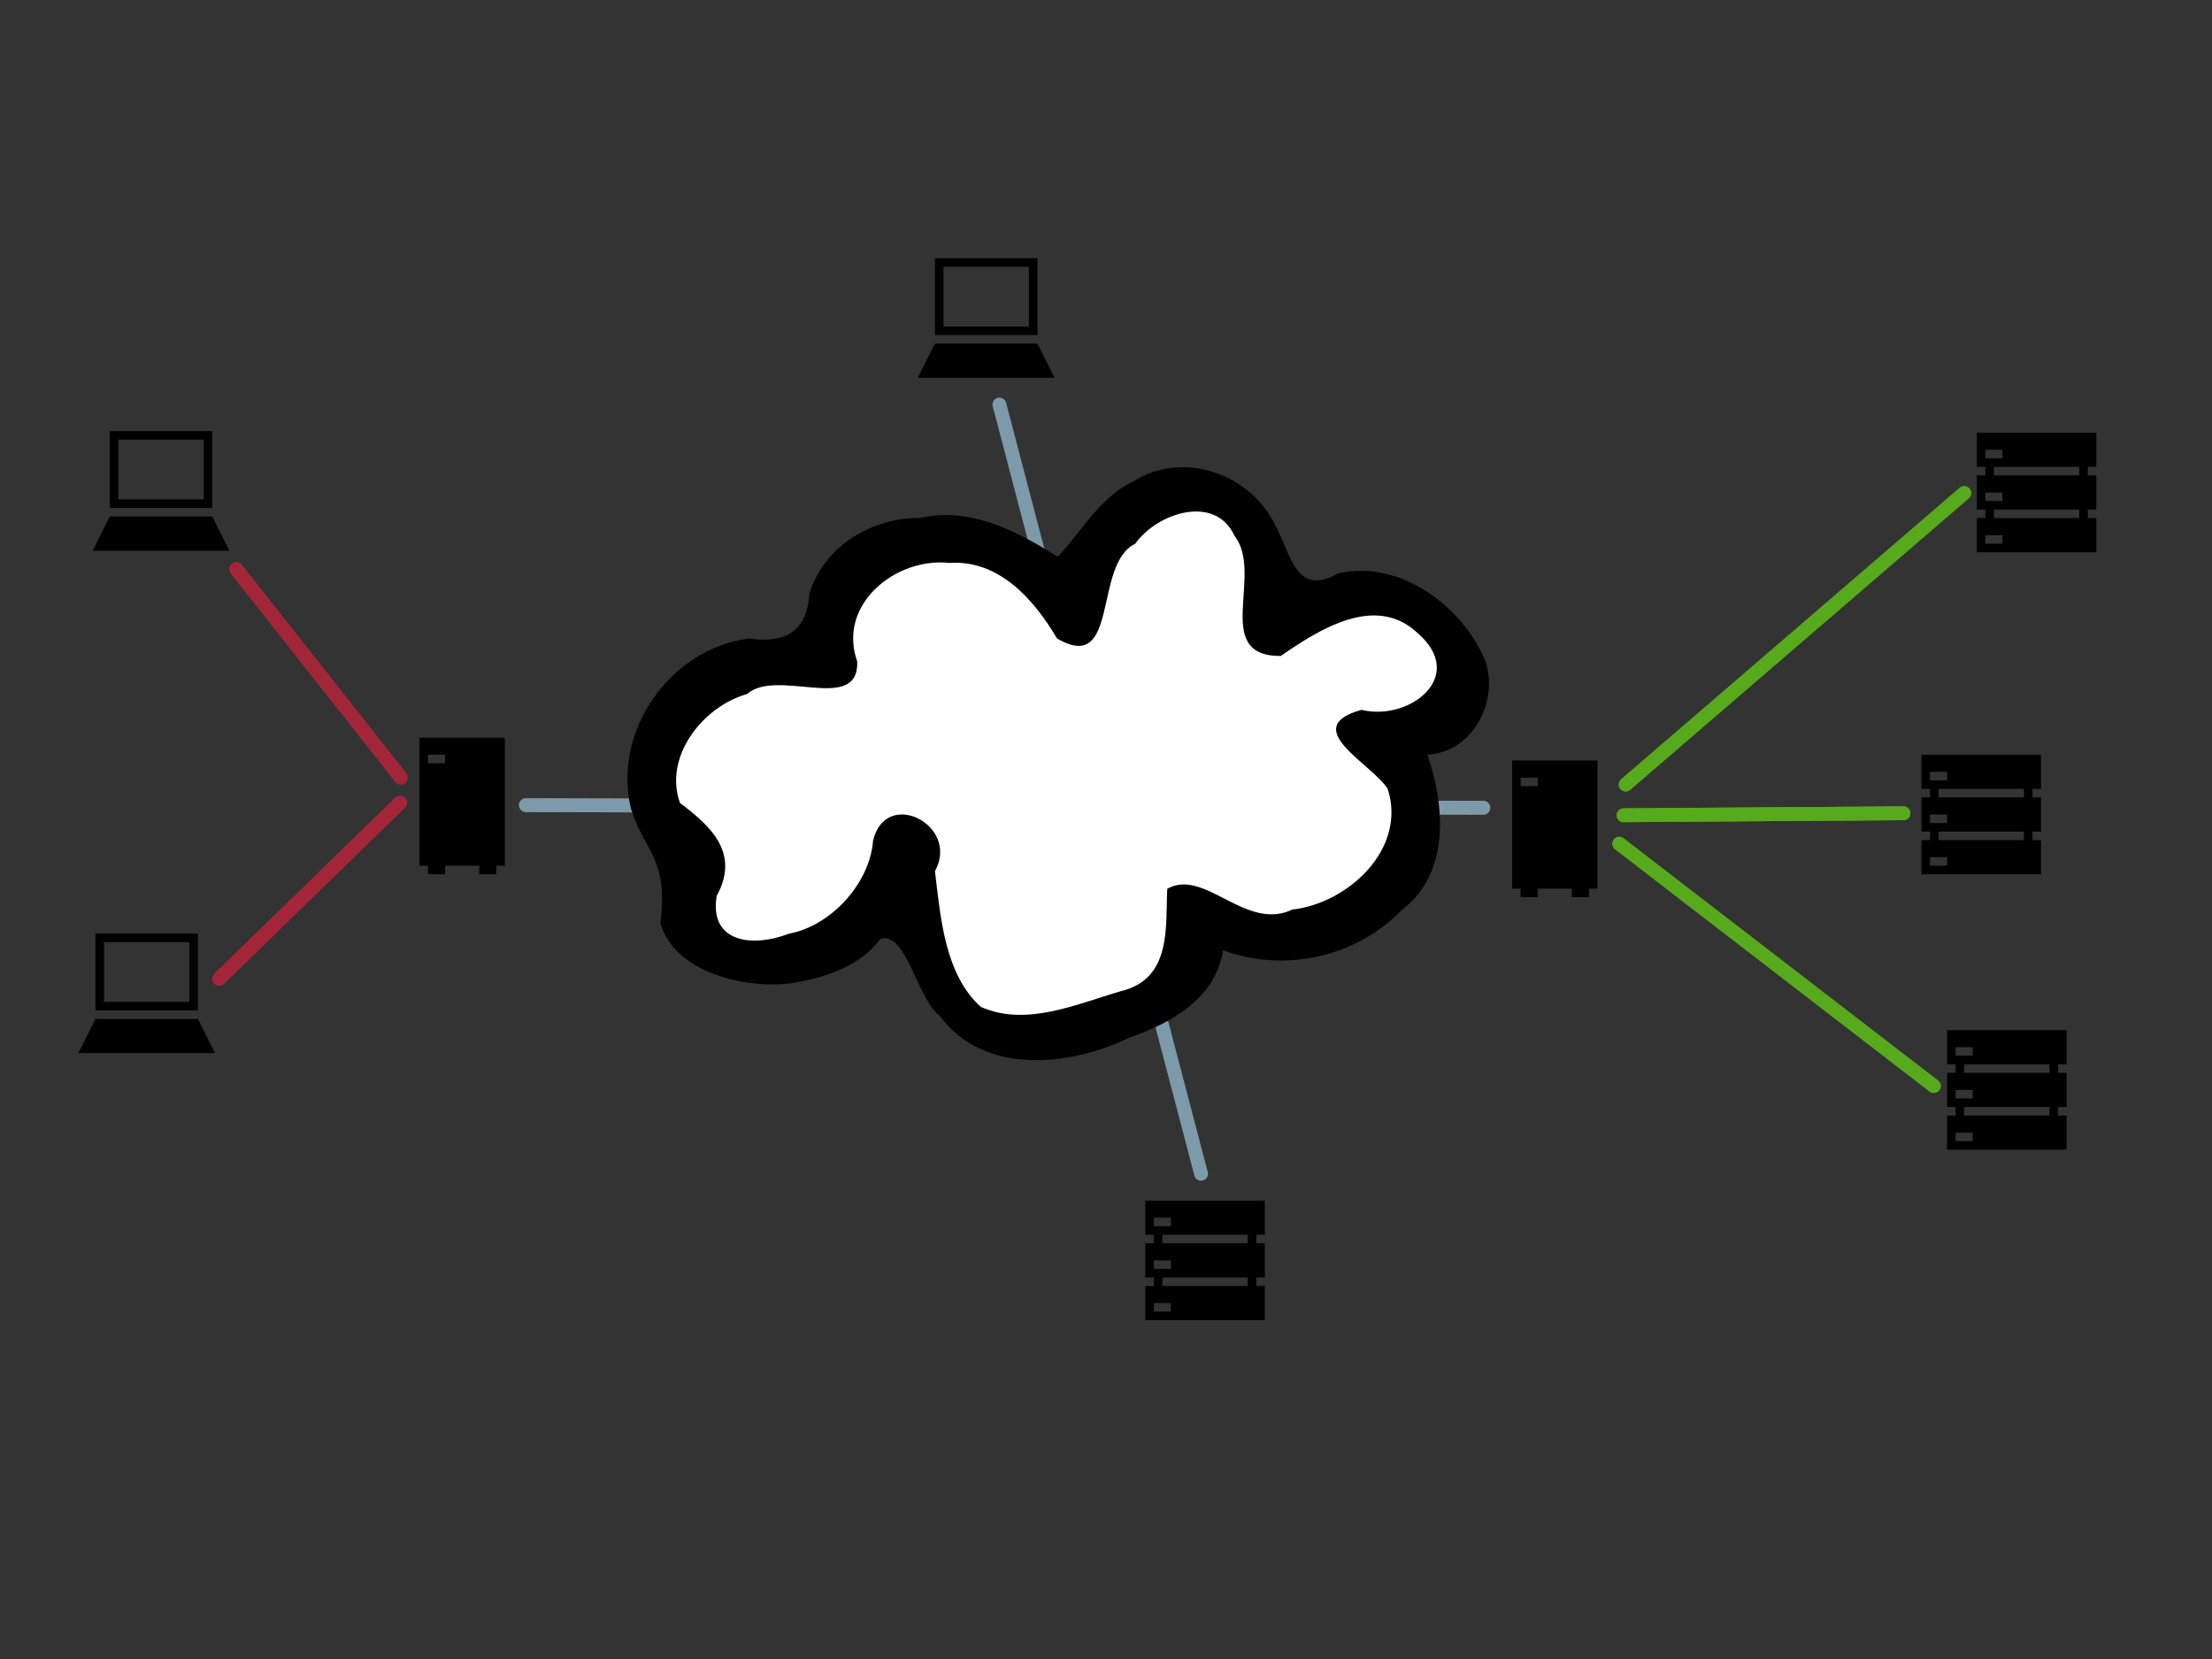 <?xml version="1.0" encoding="UTF-8" standalone="no"?>
<!-- Created with Inkscape (http://www.inkscape.org/) -->

<svg
   xmlns:dc="http://purl.org/dc/elements/1.1/"
   xmlns:cc="http://creativecommons.org/ns#"
   xmlns:rdf="http://www.w3.org/1999/02/22-rdf-syntax-ns#"
   xmlns:svg="http://www.w3.org/2000/svg"
   xmlns="http://www.w3.org/2000/svg"
   xmlns:sodipodi="http://sodipodi.sourceforge.net/DTD/sodipodi-0.dtd"
   xmlns:inkscape="http://www.inkscape.org/namespaces/inkscape"
   width="800px"
   height="600px"
   id="svg6229"
   version="1.1"
   inkscape:version="0.48.2 r9819"
   sodipodi:docname="client_server_cache.svg">
  <rect width="100%" height="100%" fill="#333333" stroke="none"/>
  <defs
     id="defs6231" />
  <sodipodi:namedview
     id="base"
     pagecolor="#ffffff"
     bordercolor="#666666"
     borderopacity="1.0"
     inkscape:pageopacity="0.0"
     inkscape:pageshadow="2"
     inkscape:zoom="1.2"
     inkscape:cx="238.28681"
     inkscape:cy="317.78708"
     inkscape:current-layer="layer1"
     inkscape:document-units="px"
     showgrid="false"
     inkscape:window-width="1920"
     inkscape:window-height="1170"
     inkscape:window-x="0"
     inkscape:window-y="0"
     inkscape:window-maximized="1" />
  <g
     id="layer1"
     inkscape:label="Layer 1"
     inkscape:groupmode="layer">
    <path
       style="fill:#7d9aaa;stroke:#7d9aaa;stroke-width:5;stroke-linecap:round;stroke-linejoin:round;stroke-miterlimit:4;stroke-opacity:1;stroke-dasharray:none"
       d="M 434.38,424.528 361.454,146.305"
       id="path5776-5-6-0-5"
       inkscape:connector-curvature="0"
       sodipodi:nodetypes="cc" />
    <path
       style="fill:#bd6005;stroke:#bd6005;stroke-width:5;stroke-linecap:round;stroke-linejoin:round;stroke-miterlimit:4;stroke-opacity:1;stroke-dasharray:none"
       d="m 190.213,291.195 346.241,0.944"
       id="path5776-5-6-0-7"
       inkscape:connector-curvature="0"
       sodipodi:nodetypes="cc" />
    <path
       style="fill:#7d9aaa;stroke:#7d9aaa;stroke-width:5;stroke-linecap:round;stroke-linejoin:round;stroke-miterlimit:4;stroke-opacity:1;stroke-dasharray:none"
       d="m 190.213,291.195 346.241,0.944"
       id="path5776-5-6-0"
       inkscape:connector-curvature="0"
       sodipodi:nodetypes="cc" />
    <path
       style="fill:#a32638;stroke:#a32638;stroke-width:5;stroke-linecap:round;stroke-linejoin:round;stroke-miterlimit:4;stroke-opacity:1;stroke-dasharray:none"
       d="M 85.442,205.788 144.957,281.213"
       id="path5776"
       inkscape:connector-curvature="0"
       sodipodi:nodetypes="cc" />
    <g
       id="g4839"
       transform="matrix(1.544,0,0,1.544,701.089,369.471)">
      <g
         id="background">
        <rect
           id="rect4830"
           height="32"
           width="32"
           x="0"
           y="0"
           style="fill:none" />
      </g>
      <g
         id="server">
        <path
           id="path4833"
           d="M 30,10 V 2 H 2 v 8 h 2 v 2 H 2 v 8 h 2 v 2 H 2 v 8 h 28 v -8 h -2 v -2 h 2 v -8 h -2 v -2 h 2 z M 4,6 H 8 V 8 H 4 V 6 z m 0,10 h 4 v 2 H 4 V 16 z M 8,28 H 4 v -2 h 4 v 2 z M 26,22 H 6 v -2 h 20 v 2 z M 26,12 H 6 v -2 h 20 v 2 z"
           inkscape:connector-curvature="0" />
      </g>
    </g>
    <g
       id="g4860"
       transform="matrix(1.544,0,0,1.544,33.524,152.821)">
      <g
         id="background-9">
        <rect
           id="rect4849"
           height="32"
           width="32"
           x="0"
           y="0"
           style="fill:none" />
      </g>
      <g
         id="computer">
        <polygon
           id="polygon4852"
           points="4,22 28,22 32,30 0,30 " />
        <path
           id="path4854"
           d="M 4,2 V 20 H 28 V 2 H 4 z M 26,18 H 6 V 4 h 20 v 14 z"
           inkscape:connector-curvature="0" />
      </g>
    </g>
    <g
       id="g4880"
       transform="matrix(1.544,0,0,1.544,537.6,275.051)">
      <g
         id="background-4">
        <rect
           id="rect4871"
           height="32"
           width="32"
           x="0"
           y="0"
           style="fill:none" />
      </g>
      <g
         id="server-5">
        <path
           id="path4874"
           d="m 6,0 v 30 h 2 l 0,2 h 4 v -2 h 8 v 2 h 4 v -2 h 2 V 0 H 6 z m 6,6 H 8 V 4 h 4 v 2 z"
           inkscape:connector-curvature="0" />
      </g>
    </g>
    <g
       id="g4839-2"
       transform="matrix(1.544,0,0,1.544,691.835,269.867)">
      <g
         id="background-0">
        <rect
           id="rect4830-1"
           height="32"
           width="32"
           x="0"
           y="0"
           style="fill:none" />
      </g>
      <g
         id="server-9">
        <path
           id="path4833-6"
           d="M 30,10 V 2 H 2 v 8 h 2 v 2 H 2 v 8 h 2 v 2 H 2 v 8 h 28 v -8 h -2 v -2 h 2 v -8 h -2 v -2 h 2 z M 4,6 H 8 V 8 H 4 V 6 z m 0,10 h 4 v 2 H 4 V 16 z M 8,28 H 4 v -2 h 4 v 2 z M 26,22 H 6 v -2 h 20 v 2 z M 26,12 H 6 v -2 h 20 v 2 z"
           inkscape:connector-curvature="0" />
      </g>
    </g>
    <g
       id="g4839-21"
       transform="matrix(1.544,0,0,1.544,711.852,153.41)">
      <g
         id="background-2">
        <rect
           id="rect4830-0"
           height="32"
           width="32"
           x="0"
           y="0"
           style="fill:none" />
      </g>
      <g
         id="server-7">
        <path
           id="path4833-3"
           d="M 30,10 V 2 H 2 v 8 h 2 v 2 H 2 v 8 h 2 v 2 H 2 v 8 h 28 v -8 h -2 v -2 h 2 v -8 h -2 v -2 h 2 z M 4,6 H 8 V 8 H 4 V 6 z m 0,10 h 4 v 2 H 4 V 16 z M 8,28 H 4 v -2 h 4 v 2 z M 26,22 H 6 v -2 h 20 v 2 z M 26,12 H 6 v -2 h 20 v 2 z"
           inkscape:connector-curvature="0" />
      </g>
    </g>
    <g
       id="g4880-1"
       transform="matrix(1.544,0,0,1.544,142.443,266.784)">
      <g
         id="background-4-1">
        <rect
           id="rect4871-9"
           height="32"
           width="32"
           x="0"
           y="0"
           style="fill:none" />
      </g>
      <g
         id="server-5-0">
        <path
           id="path4874-5"
           d="m 6,0 v 30 h 2 l 0,2 h 4 v -2 h 8 v 2 h 4 v -2 h 2 V 0 H 6 z m 6,6 H 8 V 4 h 4 v 2 z"
           inkscape:connector-curvature="0" />
      </g>
    </g>
    <g
       id="g4860-6"
       transform="matrix(1.544,0,0,1.544,28.342,334.544)">
      <g
         id="background-9-7">
        <rect
           id="rect4849-7"
           height="32"
           width="32"
           x="0"
           y="0"
           style="fill:none" />
      </g>
      <g
         id="computer-4">
        <polygon
           id="polygon4852-0"
           points="0,30 4,22 28,22 32,30 " />
        <path
           id="path4854-6"
           d="M 4,2 V 20 H 28 V 2 H 4 z M 26,18 H 6 V 4 h 20 v 14 z"
           inkscape:connector-curvature="0" />
      </g>
    </g>
    <g
       transform="matrix(0.937,-0.251,0.251,0.937,-175.775,-198.978)"
       id="layer1-1"
       inkscape:label="Livello 1">
      <g
         transform="matrix(-1.184,-0.559,0.559,-1.184,-99.375,680.226)"
         id="g2245">
        <path
           style="fill:#ffffff;fill-opacity:1;fill-rule:evenodd;stroke:#000000;stroke-width:0.764px;stroke-linecap:butt;stroke-linejoin:miter;stroke-opacity:1"
           d="m -401.283,264.133 22.981,33.588 26.517,-14.142 12.374,-30.052 33.588,19.445 33.588,-24.749 -3.536,-21.213 44.194,-19.445 -19.445,-51.265 -3.536,-14.142 -31.82,3.536 -19.445,30.052 -28.284,-38.891 -14.142,-3.536 -38.891,24.749 -5.303,21.213 -40.659,0 -17.678,30.052 14.142,21.213 -17.678,14.142 1.768,24.749 33.588,7.071 17.678,-12.374 z"
           id="path2227"
           inkscape:connector-curvature="0" />
        <path
           sodipodi:nodetypes="cccccccccccccccccccccccccccccccccccccc"
           id="text2219"
           d="m -284.411,138.118 c 11.569,-4.629 34.586,-4.518 41.526,9.486 1.028,18.748 7.815,18.778 14.059,30.623 9.227,20.697 -2.865,46.912 -24.468,53.678 -10.165,0.333 -15.948,4.856 -14.567,15.553 -1.697,14.118 -13.571,24.527 -27.196,26.916 -13.518,5.713 -27.686,1.257 -40.525,-3.887 -4.763,6.839 -8.773,19.102 -17.406,24.937 -12.097,11.331 -32.323,8.15 -41.85,-4.931 -6.24,-7.796 -9.532,-19.248 -20.201,-10.415 -16.315,7.028 -36.13,-2.685 -45.445,-16.692 -6.26,-10.641 -1.45,-26.64 11.28,-29.574 -6.806,-11.951 -13.058,-31.601 -0.654,-44.904 10.25,-15.476 29.756,-23.55 47.956,-20.272 -0.372,-13.873 10.816,-23.066 21.836,-29.278 15.19,-11.105 38.88,-18 54.198,-3.514 7.295,3.7 13.782,22.388 20.626,18.474 3.814,-8.093 12.77,-13.182 20.831,-16.199 z m 5.014,13.079 c -11.491,4.346 -20.167,18.313 -18.883,30.367 -0.884,15.709 -23.679,8.686 -18.889,-5.398 -3.886,-12.608 -8.002,-28.441 -19.72,-35.698 -13.723,-3.399 -26.791,5.689 -38.555,11.546 -13.656,6.056 -9.078,20.44 -7.711,31.008 -9.392,7.806 -24.146,-8.082 -36.086,0.518 -15.373,4.615 -29.075,22.902 -20.602,38.664 5.677,6.245 28.312,12.606 11.349,20.814 -13.925,-0.865 -28.089,14.733 -11.812,24.376 13.861,8.969 27.807,-4.054 37.179,-13.379 19.505,-3.666 8.722,22.097 19.083,31.345 7.651,10.852 22.965,2.299 27.387,-7.299 10.879,-7.869 -2.431,-37.591 17.098,-30.517 8.372,9.712 20.25,19.164 33.94,15.712 15.358,-1.051 29.458,-17.353 20.882,-32.278 -3.219,-14.796 22.048,-5.733 29.254,-14.763 11.707,-5.722 20.246,-21.802 13.204,-33.915 -10.017,-4.998 -19.379,-11.09 -14.983,-24.175 -0.303,-13.896 -13.258,-12.4 -22.135,-6.928"
           style="font-size:217.98px;font-style:normal;font-variant:normal;font-weight:normal;font-stretch:normal;text-align:start;line-height:100%;writing-mode:lr-tb;text-anchor:start;fill:#000000;fill-opacity:1;stroke:none;font-family:GoodDog Bones"
           inkscape:connector-curvature="0" />
      </g>
    </g>
    <path
       style="fill:#a32638;stroke:#a32638;stroke-width:5;stroke-linecap:round;stroke-linejoin:round;stroke-miterlimit:4;stroke-opacity:1;stroke-dasharray:none"
       d="M 79.255,353.986 144.662,290.346"
       id="path5776-5"
       inkscape:connector-curvature="0"
       sodipodi:nodetypes="cc" />
    <path
       style="fill:#56aa1c;stroke:#56aa1c;stroke-width:5;stroke-linecap:round;stroke-linejoin:round;stroke-miterlimit:4;stroke-opacity:1;stroke-dasharray:none"
       d="M 587.947,283.739 710.379,178.33"
       id="path5776-2"
       inkscape:connector-curvature="0"
       sodipodi:nodetypes="cc" />
    <path
       style="fill:#56aa1c;stroke:#56aa1c;stroke-width:5;stroke-linecap:round;stroke-linejoin:round;stroke-miterlimit:4;stroke-opacity:1;stroke-dasharray:none"
       d="m 587.177,294.853 101.241,-0.723"
       id="path5776-5-6"
       inkscape:connector-curvature="0"
       sodipodi:nodetypes="cc" />
    <path
       style="fill:#56aa1c;stroke:#56aa1c;stroke-width:5;stroke-linecap:round;stroke-linejoin:round;stroke-miterlimit:4;stroke-opacity:1;stroke-dasharray:none"
       d="m 585.63,305.153 113.741,87.61"
       id="path5776-5-6-6"
       inkscape:connector-curvature="0"
       sodipodi:nodetypes="cc" />
    <path
       style="fill:#a32638;stroke:#a32638;stroke-width:5;stroke-linecap:round;stroke-linejoin:round;stroke-miterlimit:4;stroke-opacity:1;stroke-dasharray:none"
       d="M 85.442,205.788 144.957,281.213"
       id="path5776-21"
       inkscape:connector-curvature="0"
       sodipodi:nodetypes="cc" />
    <path
       style="fill:#a32638;stroke:#a32638;stroke-width:5;stroke-linecap:round;stroke-linejoin:round;stroke-miterlimit:4;stroke-opacity:1;stroke-dasharray:none"
       d="M 79.255,353.986 144.662,290.346"
       id="path5776-5-4"
       inkscape:connector-curvature="0"
       sodipodi:nodetypes="cc" />
    <path
       style="fill:#56aa1c;stroke:#56aa1c;stroke-width:5;stroke-linecap:round;stroke-linejoin:round;stroke-miterlimit:4;stroke-opacity:1;stroke-dasharray:none"
       d="M 587.947,283.739 710.379,178.33"
       id="path5776-2-4"
       inkscape:connector-curvature="0"
       sodipodi:nodetypes="cc" />
    <path
       style="fill:#56aa1c;stroke:#56aa1c;stroke-width:5;stroke-linecap:round;stroke-linejoin:round;stroke-miterlimit:4;stroke-opacity:1;stroke-dasharray:none"
       d="m 587.177,294.853 101.241,-0.723"
       id="path5776-5-6-8"
       inkscape:connector-curvature="0"
       sodipodi:nodetypes="cc" />
    <path
       style="fill:#56aa1c;stroke:#56aa1c;stroke-width:5;stroke-linecap:round;stroke-linejoin:round;stroke-miterlimit:4;stroke-opacity:1;stroke-dasharray:none"
       d="m 585.63,305.153 113.741,87.61"
       id="path5776-5-6-6-4"
       inkscape:connector-curvature="0"
       sodipodi:nodetypes="cc" />
    <g
       id="g4860-7"
       transform="matrix(1.544,0,0,1.544,331.962,90.296)">
      <g
         id="background-9-1">
        <rect
           id="rect4849-72"
           height="32"
           width="32"
           x="0"
           y="0"
           style="fill:none" />
      </g>
      <g
         id="computer-7">
        <polygon
           id="polygon4852-2"
           points="0,30 4,22 28,22 32,30 " />
        <path
           id="path4854-2"
           d="M 4,2 V 20 H 28 V 2 H 4 z M 26,18 H 6 V 4 h 20 v 14 z"
           inkscape:connector-curvature="0" />
      </g>
    </g>
    <g
       id="g4839-21-6"
       transform="matrix(1.544,0,0,1.544,345.296,429.462)">
      <g
         id="background-2-1">
        <rect
           id="rect4830-0-0"
           height="32"
           width="32"
           x="0"
           y="0"
           style="fill:none" />
      </g>
      <g
         id="server-7-6">
        <path
           id="path4833-3-1"
           d="M 72.638,11.079 V 3.079 h -28 v 8 h 2 v 2 h -2 v 8 h 2 v 2 h -2 v 8 h 28 v -8 h -2 v -2 h 2 v -8 h -2 v -2 h 2 z m -26,-4 h 4 v 2 h -4 v -2 z m 0,10 h 4 v 2 h -4 v -2 z m 4,12 h -4 v -2 h 4 v 2 z m 18,-6 h -20 v -2 h 20 v 2 z m 0,-10 h -20 v -2 h 20 v 2 z"
           inkscape:connector-curvature="0" />
      </g>
    </g>
  </g>
</svg>
